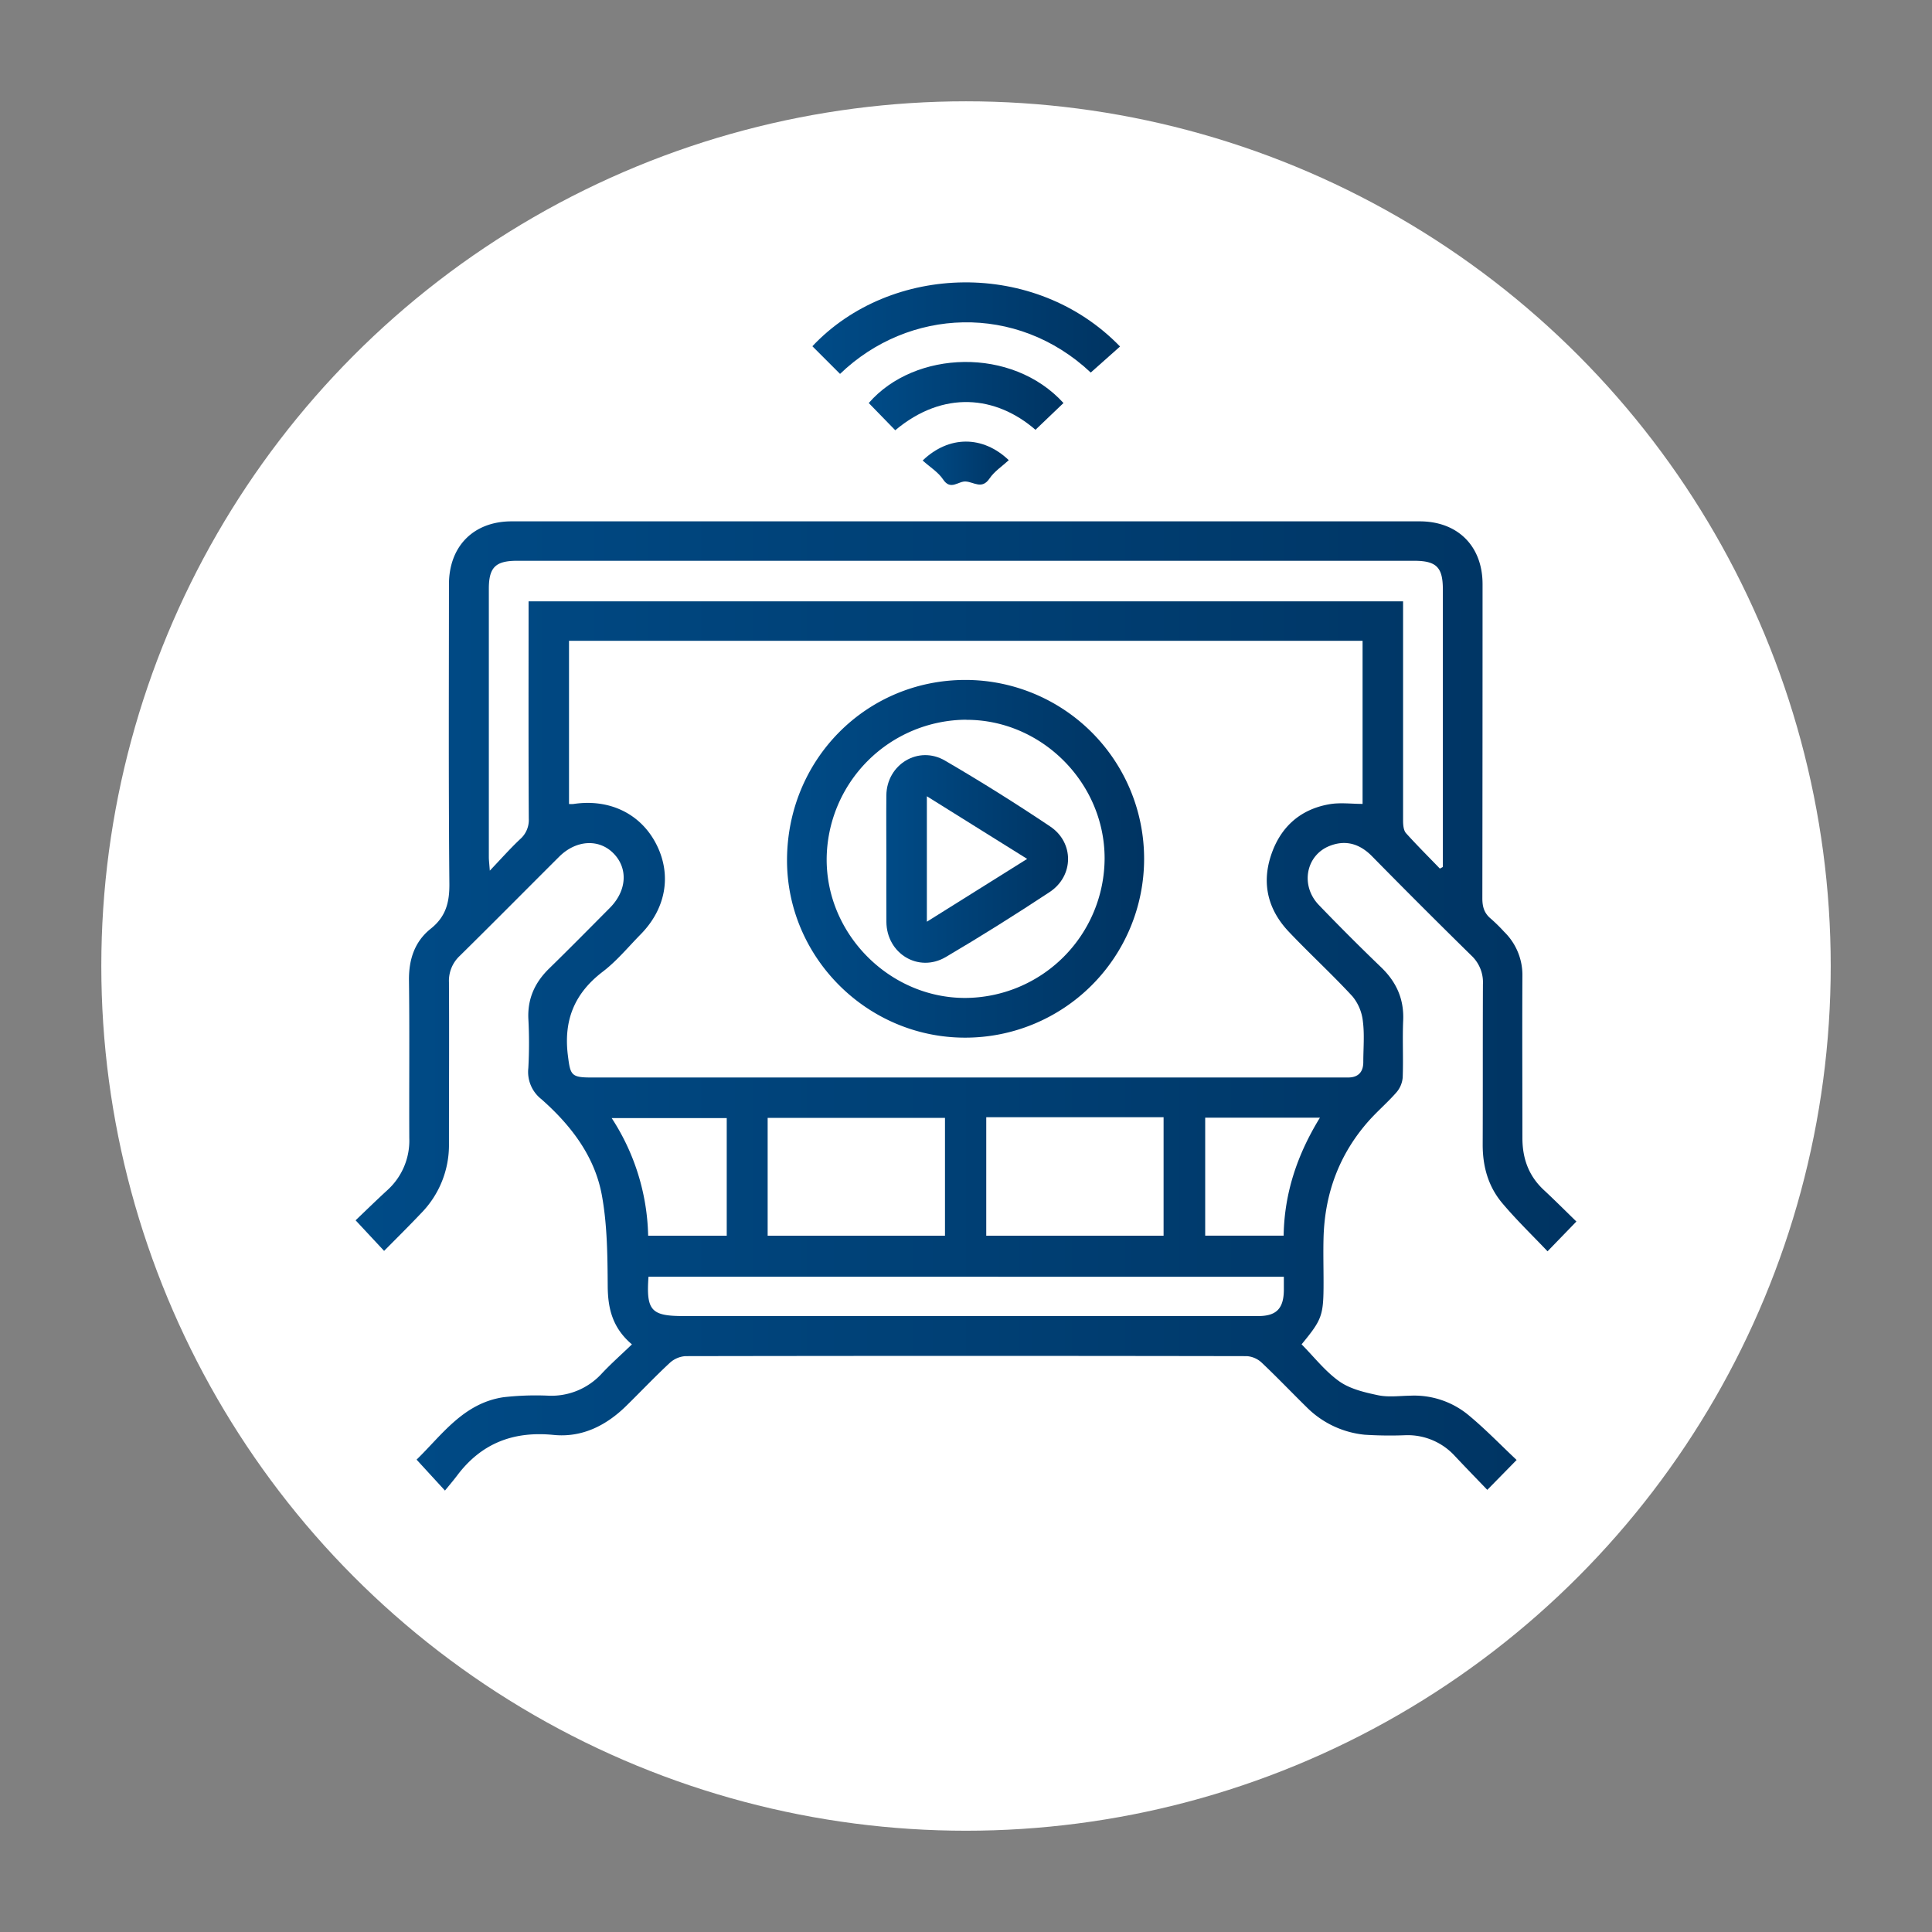 <svg id="Capa_1" data-name="Capa 1" xmlns="http://www.w3.org/2000/svg" xmlns:xlink="http://www.w3.org/1999/xlink" viewBox="0 0 558.57 558.57"><rect x="0" y="0" width="558.57" height="558.57" fill="#808080" stroke="none"/><defs><style>.cls-1{fill:#fff;}.cls-2{fill:url(#Degradado_sin_nombre_4);}.cls-3{fill:url(#Degradado_sin_nombre_4-2);}.cls-4{fill:url(#Degradado_sin_nombre_4-3);}.cls-5{fill:url(#Degradado_sin_nombre_4-4);}.cls-6{fill:url(#Degradado_sin_nombre_4-5);}.cls-7{fill:url(#Degradado_sin_nombre_4-6);}</style><linearGradient id="Degradado_sin_nombre_4" x1="102.86" y1="290.78" x2="455.71" y2="290.78" gradientUnits="userSpaceOnUse"><stop offset="0" stop-color="#004b87"/><stop offset="1" stop-color="#003462"/></linearGradient><linearGradient id="Degradado_sin_nombre_4-2" x1="234.86" y1="94.88" x2="323.81" y2="94.88" xlink:href="#Degradado_sin_nombre_4"/><linearGradient id="Degradado_sin_nombre_4-3" x1="251.17" y1="114.52" x2="307.47" y2="114.52" xlink:href="#Degradado_sin_nombre_4"/><linearGradient id="Degradado_sin_nombre_4-4" x1="266.75" y1="133.94" x2="291.65" y2="133.94" xlink:href="#Degradado_sin_nombre_4"/><linearGradient id="Degradado_sin_nombre_4-5" x1="227.53" y1="248.32" x2="330.95" y2="248.32" xlink:href="#Degradado_sin_nombre_4"/><linearGradient id="Degradado_sin_nombre_4-6" x1="256.24" y1="248.31" x2="308.85" y2="248.31" xlink:href="#Degradado_sin_nombre_4"/></defs><circle class="cls-1" cx="279.29" cy="279.29" r="250"/><path class="cls-2" d="M182.7,388.68c-5.59-4.73-6.95-10.31-7-16.77-.06-8.7-.12-17.53-1.64-26.05-2-11.43-8.93-20.48-17.55-28.08a10,10,0,0,1-3.76-9,132.28,132.28,0,0,0,0-14.36c-.22-5.78,1.93-10.41,6-14.39,5.91-5.77,11.71-11.65,17.53-17.51,5-5,5.37-11.55,1-15.89-4.22-4.19-10.78-3.77-15.63,1.07-9.57,9.54-19.09,19.16-28.72,28.65A9.87,9.87,0,0,0,129.8,284c.09,15.56,0,31.12,0,46.68a28.09,28.09,0,0,1-8.06,20.09c-3.45,3.64-7,7.16-10.69,10.88l-8.24-8.84c2.87-2.74,6-5.8,9.24-8.77a19.29,19.29,0,0,0,6.28-15c-.07-15.2.1-30.4-.09-45.6-.07-6.05,1.64-11.22,6.3-14.94,4.37-3.48,5.43-7.6,5.38-13-.26-28.84-.13-57.69-.12-86.54,0-11.05,7.12-18.22,18.1-18.23H410.44c11,0,18.18,7.13,18.19,18.14q0,45.42-.06,90.85c0,2.48.56,4.34,2.48,5.91a48.89,48.89,0,0,1,3.84,3.78,17.46,17.46,0,0,1,5.26,12.89c-.08,15.56,0,31.12,0,46.68,0,5.95,1.81,11,6.21,15.08,3.22,3,6.34,6.12,9.4,9.1l-8.34,8.61c-4.45-4.68-9-9.07-13.08-13.91s-5.69-10.65-5.67-17c.06-15.44,0-30.88.07-46.32a10.61,10.61,0,0,0-3.35-8.28Q410.87,262,396.63,247.51c-3.47-3.5-7.47-4.76-12.07-3-7,2.65-8.72,11.47-3.25,17.15q8.83,9.18,18,18c4.4,4.24,6.63,9.15,6.37,15.34-.24,5.49.07,11-.14,16.51a7.51,7.51,0,0,1-1.8,4.3c-2.51,2.88-5.45,5.38-8,8.24-8.52,9.6-12.71,20.93-13.08,33.69-.12,4.31,0,8.62,0,12.93,0,9.68-.38,10.75-6.35,18,3.6,3.63,6.82,7.81,10.93,10.72,3.14,2.21,7.33,3.18,11.21,4,3,.62,6.19.17,9.31.12a24.64,24.64,0,0,1,16.39,5.28c5.07,4.13,9.62,8.89,14.33,13.31L430,430.74c-3.23-3.36-6.39-6.61-9.49-9.91a18.45,18.45,0,0,0-14.12-5.89,113.94,113.94,0,0,1-11.84-.14,27.48,27.48,0,0,1-16.82-8c-4.36-4.28-8.57-8.7-13-12.88a7,7,0,0,0-4.28-1.84q-81.15-.14-162.3,0a7.45,7.45,0,0,0-4.56,2c-4.3,4-8.33,8.26-12.52,12.37-5.81,5.71-12.8,9.22-21,8.41-11.64-1.16-20.89,2.4-27.91,11.74-1.08,1.43-2.25,2.79-3.51,4.35L120.44,422c7.28-7.06,13.53-16.34,25.18-18.05a82.47,82.47,0,0,1,12.88-.44,19.7,19.7,0,0,0,15.41-6.32C176.6,394.31,179.57,391.69,182.7,388.68ZM164.51,185.26v47.19a10.44,10.44,0,0,0,1.26,0c10.44-1.59,19.51,2.82,24,11.67s2.78,18.55-4.53,26c-3.61,3.67-6.93,7.73-11,10.83-8.18,6.26-11.34,14.05-10.05,24.25.7,5.5.88,6.32,6.56,6.32H387.59c.72,0,1.44,0,2.16,0,2.88,0,4.38-1.52,4.4-4.4,0-3.95.38-7.94-.12-11.83a13.63,13.63,0,0,0-3-7.21c-5.92-6.42-12.38-12.33-18.39-18.67-5.87-6.18-7.9-13.58-5.26-21.84s8.36-13.57,17-15.06c3.07-.53,6.32-.09,9.56-.09V185.26Zm251.78,65.86.86-.46V170.4c0-6.43-1.88-8.27-8.37-8.27H149.53c-6.27,0-8.19,1.89-8.2,8.08q0,38.78,0,77.56c0,1,.14,2,.28,3.95,3.31-3.48,5.92-6.43,8.78-9.12a7.35,7.35,0,0,0,2.49-5.92c-.11-19.63-.06-39.26-.06-58.89v-3.94H405.65V178q0,29.63,0,59.24c0,1.24.12,2.81.85,3.64C409.65,244.38,413,247.71,416.29,251.12Zm-228.8,118c-.7,9.77.77,11.37,10.09,11.37h137.5c9.57,0,19.15,0,28.72,0,5.23,0,7.32-2.18,7.38-7.47,0-1.26,0-2.53,0-3.89Zm34.45-11.86h51.27V323.2H221.94Zm63.2,0h51.27V323H285.14Zm-97.75,0h22.72v-34H176.85A64.68,64.68,0,0,1,187.39,357.23Zm161.05-34.12v34.11h22.68c.2-12.43,4-23.54,10.49-34.11Z"/><path class="cls-3" d="M315.35,107.71c-21.47-20.18-52.7-18.66-72.48.39l-8-8c22.62-24,64.44-25.25,88.95.08Z"/><path class="cls-4" d="M299.37,124.26c-11.37-9.86-26.6-11.55-40.54.13l-7.66-7.87c13.3-15.32,41.45-16.33,56.3,0Z"/><path class="cls-5" d="M266.75,133.14c7.59-7.28,17.39-7.27,24.9-.1-1.89,1.75-4.18,3.24-5.58,5.32-2.18,3.23-4.5,1-6.84.85-2.16-.18-4.37,2.72-6.57-.6C271.26,136.5,268.87,135.05,266.75,133.14Z"/><path class="cls-6" d="M279,300c-28.22,0-51.44-23.11-51.46-51.24,0-29.08,22.82-52.18,51.6-52.18A51.71,51.71,0,1,1,279,300Zm.42-91.92A40.58,40.58,0,0,0,239,248.52c0,21.73,18.29,40,40,40a40.49,40.49,0,0,0,40.36-40.4C319.34,226.29,301.13,208.08,279.41,208.11Z"/><path class="cls-7" d="M256.26,248.21c0-6.1-.06-12.19,0-18.28.11-8.94,9.3-14.54,17-10q15.43,9,30.34,19c7,4.67,6.91,14.35-.17,19-9.85,6.5-19.86,12.8-30,18.77-7.9,4.62-17.08-1-17.16-10.17C256.22,260.39,256.26,254.3,256.26,248.21Zm11.71-18v36.27l29-18.16Z"/></svg>